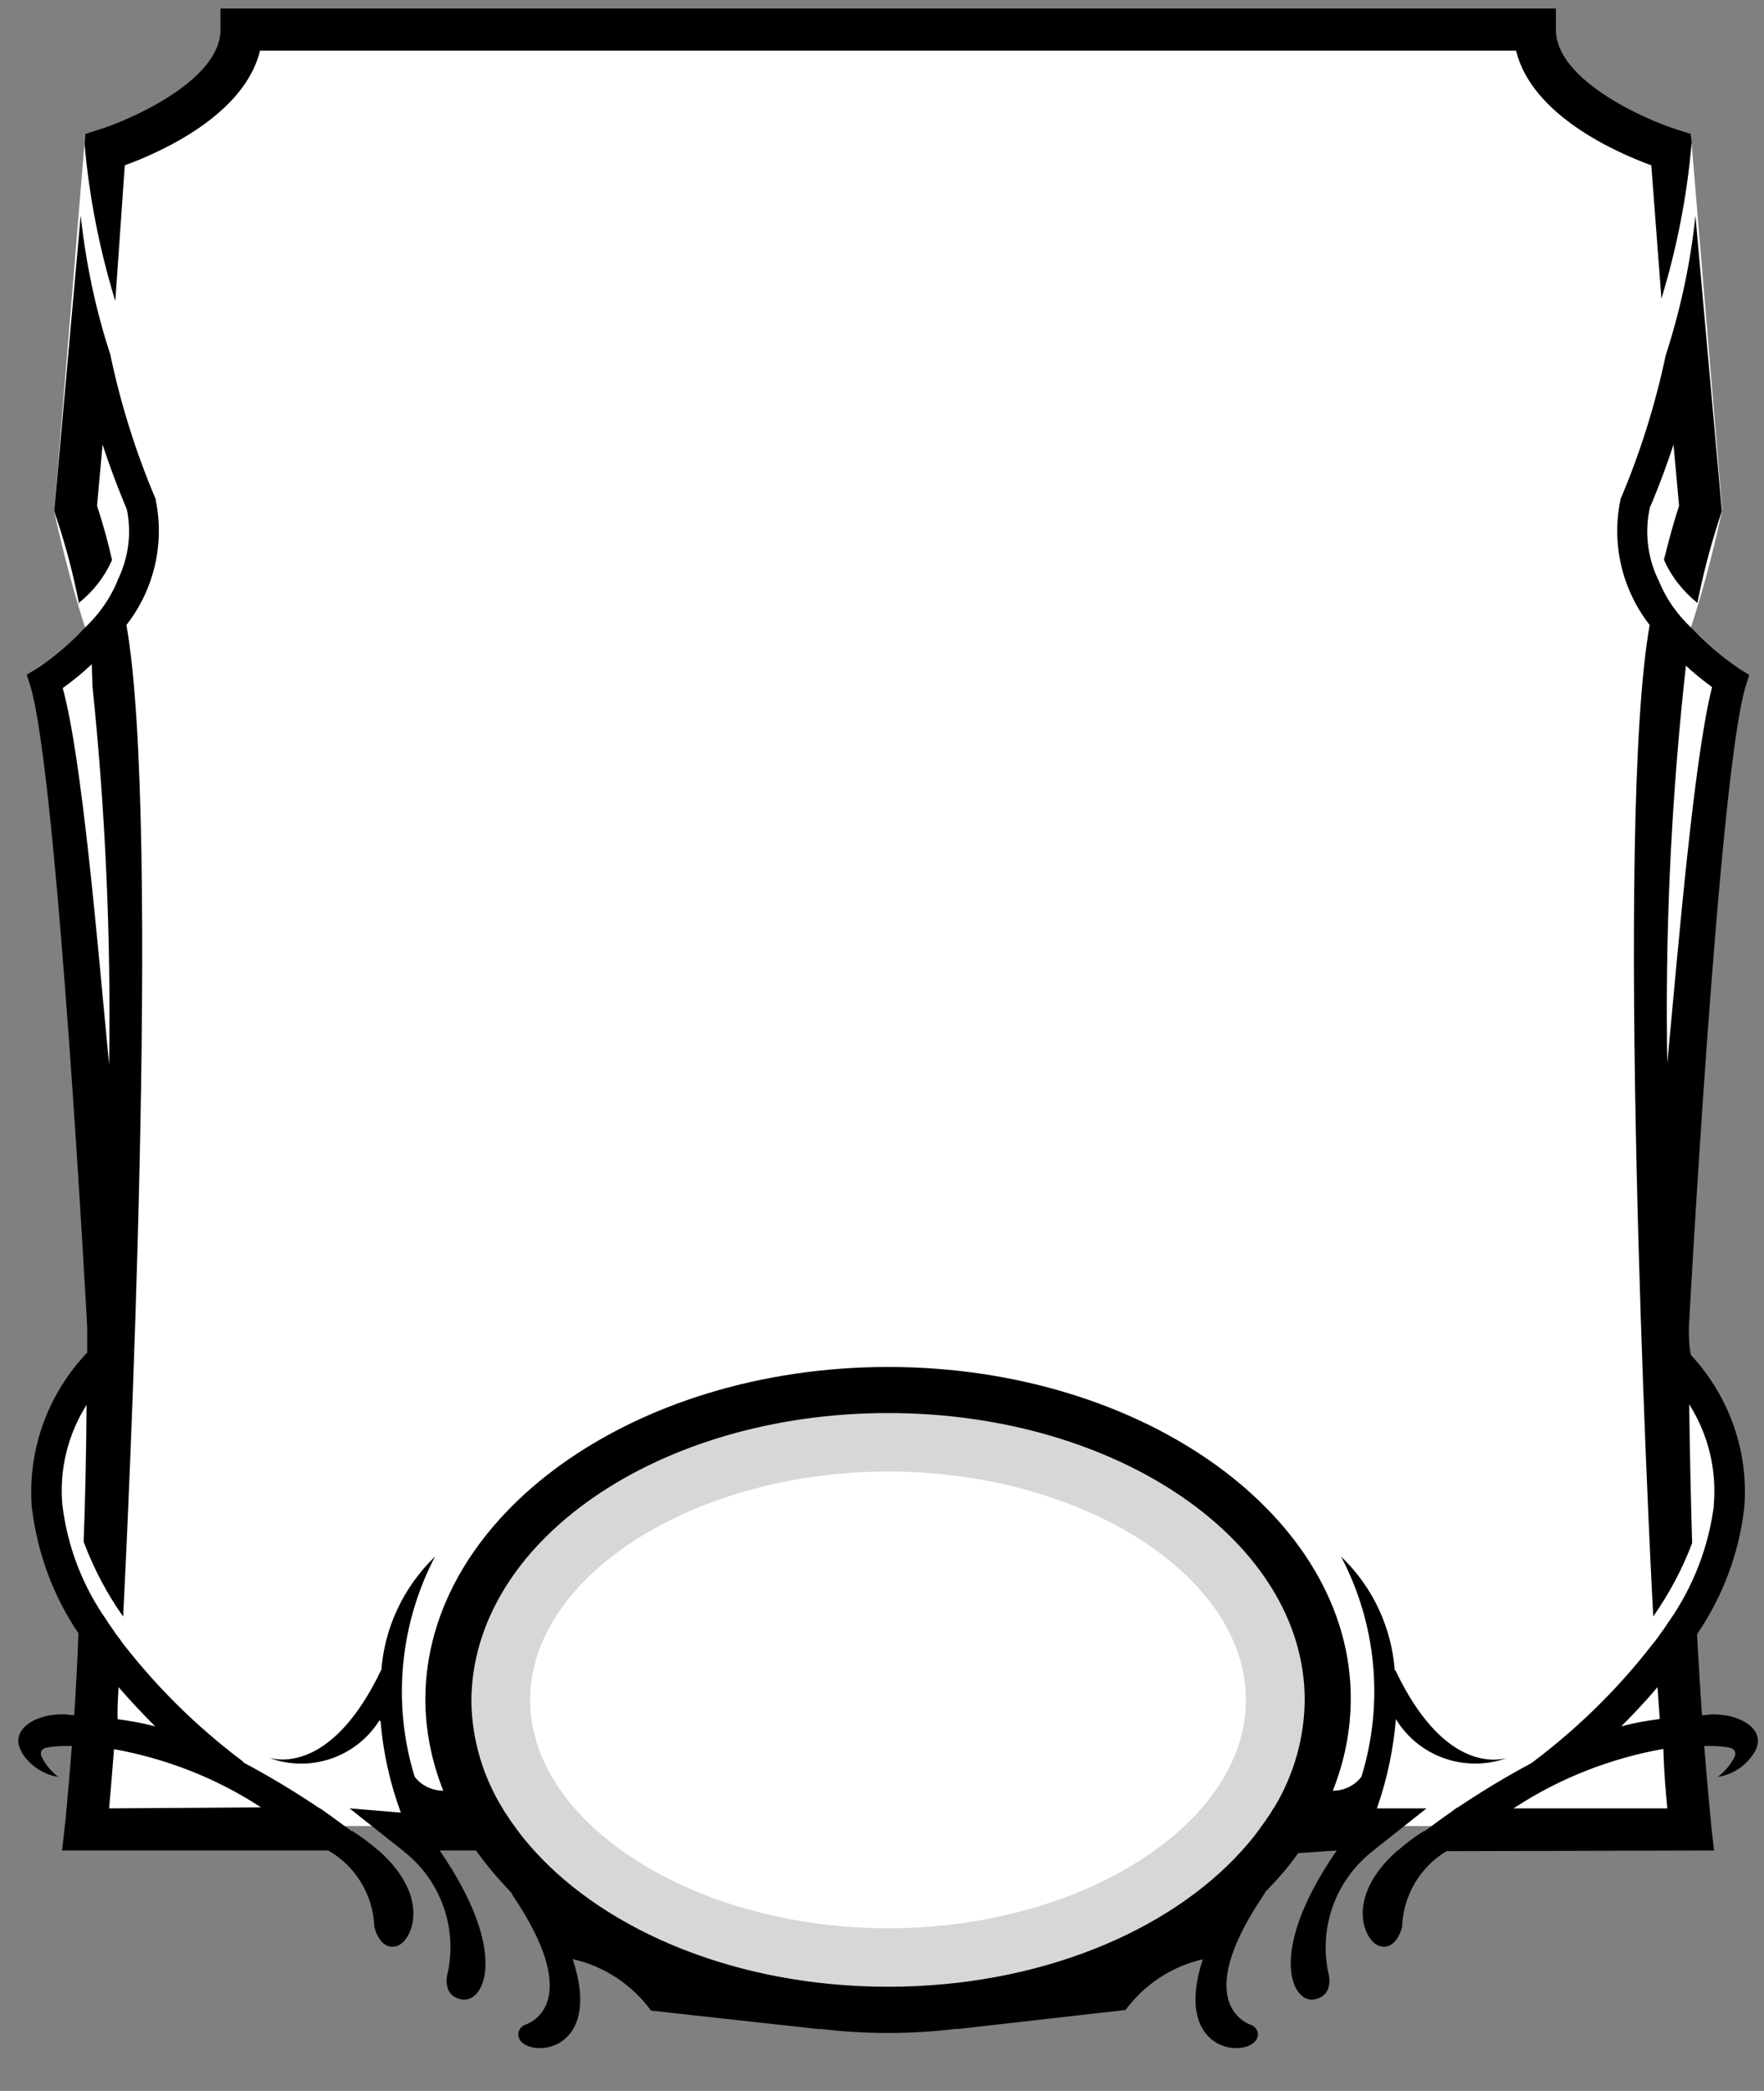 <?xml version="1.0" encoding="UTF-8"?>
<!DOCTYPE svg PUBLIC "-//W3C//DTD SVG 1.1//EN" "http://www.w3.org/Graphics/SVG/1.1/DTD/svg11.dtd">
<svg version="1.1" xmlns="http://www.w3.org/2000/svg" xmlns:xlink="http://www.w3.org/1999/xlink" width="54" height="64"  xml:space="preserve" id="attributeBlock6">
    <rect width="100%" height="100%" fill="#808080" stroke="none"/>
    <!-- Generated by PaintCode - http://www.paintcodeapp.com -->
    <path id="attributeBlock6-bezier" stroke="none" fill="rgb(255, 255, 255)" d="M 1.32,20.73 L 1.18,20.02 C 2.54,27.02 3.11,34.16 2.86,41.29 2.82,42.23 -0.31,45.36 3.07,50.42 L 2.79,55.89 51.58,55.89 51.3,50.42 C 54.68,45.36 51.55,42.23 51.55,42.23 L 51.59,42.93 C 51.21,35.81 51.65,28.66 52.89,21.64 L 51.62,19.67 51.7,19.4 C 52.11,18.16 52.45,16.89 52.72,15.61 L 51.76,4.1 C 48.91,5.27 47.07,0.96 47.07,0.96 L 7.3,0.96 C 7.3,0.96 5.46,5.27 2.61,4.1 L 1.66,15.64 1.65,15.62 C 1.93,16.9 2.26,18.16 2.67,19.41 L 1.32,20.73 Z M 1.32,20.73" />
    <ellipse id="attributeBlock6-oval" stroke="none" fill="rgb(255, 255, 255)" cx="27.2" cy="52.07" rx="12.2" ry="8.25" />
    <path id="attributeBlock6-bezier2" stroke="none" fill="rgb(214, 215, 215)" d="M 27.19,61.52 C 34.62,61.52 40.64,57.27 40.64,52.03 40.64,46.79 34.62,42.54 27.19,42.54 19.75,42.54 13.73,46.79 13.73,52.03 13.73,57.27 19.75,61.52 27.19,61.52 Z M 27.19,59.02 C 21.25,59.02 16.23,55.82 16.23,52.03 16.23,48.24 21.25,45.04 27.19,45.04 33.13,45.04 38.14,48.24 38.14,52.03 38.14,55.82 33.13,59.02 27.19,59.02 Z M 27.19,59.02" />
    <path id="attributeBlock6-bezier3" stroke="none" fill="rgb(0, 0, 0)" d="M 1.92,21.06 L 1.96,21.03 C 2.26,20.82 2.54,20.58 2.81,20.33 L 2.83,21 C 3.23,24.85 3.4,28.72 3.34,32.59 2.98,28.82 2.51,23.2 1.92,21.06 Z M 3.49,53.54 L 3.45,53.53 C 5.07,53.82 6.62,54.42 7.99,55.32 L 3.34,55.35 C 3.38,54.92 3.43,54.3 3.49,53.54 Z M 3.63,51.64 C 4.01,52.08 4.39,52.48 4.75,52.84 L 4.75,52.84 C 4.37,52.74 3.98,52.67 3.6,52.62 3.59,52.31 3.61,51.98 3.63,51.64 Z M 0.67,53.63 L 0.66,53.63 C 0.91,54.04 1.33,54.32 1.8,54.39 L 1.79,54.39 C 1.59,54.24 1.42,54.05 1.3,53.82 1.19,53.63 1.28,53.54 1.39,53.5 1.48,53.48 1.56,53.47 1.64,53.46 L 1.65,53.46 C 1.83,53.44 2.02,53.44 2.2,53.44 2.08,54.96 1.99,55.88 1.98,55.93 L 1.9,56.64 10.07,56.64 10.05,56.64 C 10.89,57.12 11.42,58 11.46,58.97 11.46,58.99 11.63,59.73 12.16,59.56 12.62,59.4 13.21,58.07 11.59,56.64 L 11.59,56.64 11.58,56.63 11.56,56.62 C 11.32,56.41 11.05,56.21 10.78,56.04 L 10.77,56.05 C 10.5,55.86 10.24,55.66 9.97,55.47 L 9.8,55.35 9.79,55.35 9.71,55.3 C 8.98,54.81 8.23,54.36 7.46,53.95 L 7.43,53.91 C 5.98,52.82 4.69,51.54 3.6,50.09 L 3.72,50.25 C 3.72,50.25 3.71,50.23 3.69,50.2 3.58,50.06 3.48,49.92 3.39,49.78 3.35,49.73 3.32,49.68 3.29,49.63 L 3.27,49.6 C 2.53,48.55 2.06,47.33 1.91,46.06 L 1.91,46.08 C 1.81,45 2.07,43.92 2.65,43 2.64,44.46 2.61,45.88 2.56,47.2 L 2.58,47.24 C 2.88,48.03 3.28,48.79 3.77,49.48 3.9,46.95 4.95,25.22 3.87,19.13 L 3.87,19.13 C 4.72,18.04 5.05,16.63 4.76,15.27 L 4.78,15.31 C 4.17,13.88 3.7,12.39 3.38,10.87 L 3.39,10.89 C 2.93,9.5 2.63,8.06 2.47,6.6 L 1.66,15.64 1.7,15.77 1.75,15.92 C 2.03,16.76 2.25,17.61 2.42,18.48 L 2.39,18.47 C 2.84,18.12 3.2,17.66 3.43,17.14 3.3,16.56 3.14,16 2.97,15.48 L 3.14,13.61 C 3.49,14.67 3.84,15.49 3.87,15.56 L 3.88,15.58 C 4.04,16.33 3.93,17.11 3.58,17.8 L 3.61,17.75 C 3.38,18.31 3.03,18.81 2.59,19.22 L 2.58,19.23 C 2.16,19.69 1.68,20.09 1.17,20.44 L 0.82,20.65 0.93,21 C 1.76,23.71 2.67,40.63 2.67,40.63 2.67,40.89 2.67,41.15 2.67,41.4 L 2.68,41.39 C 1.47,42.65 0.85,44.36 0.97,46.1 L 0.98,46.18 C 1.15,47.55 1.63,48.85 2.4,49.99 2.37,50.93 2.32,51.76 2.27,52.5 2.21,52.49 2.14,52.49 2.09,52.49 L 2.09,52.48 C 1.11,52.4 0.25,52.95 0.67,53.63 Z M 3.53,9.21 L 3.5,9.12 C 3.04,7.59 2.73,6.02 2.59,4.42 L 2.61,4.1 3.02,3.97 C 3.99,3.67 6.75,2.46 6.75,0.91 L 6.75,0.26 47.63,0.26 47.63,0.91 C 47.63,2.46 50.38,3.67 51.35,3.97 L 51.76,4.1 51.79,4.38 51.78,4.42 C 51.64,6.02 51.33,7.6 50.86,9.14 L 50.55,5.06 C 49.48,4.67 46.89,3.53 46.41,1.55 L 7.96,1.55 C 7.48,3.53 4.89,4.67 3.82,5.06 L 3.53,9.21 Z M 51.61,20.38 L 51.57,20.34 C 51.84,20.59 52.12,20.82 52.41,21.03 51.86,23.2 51.39,28.81 51.04,32.54 L 51.04,32.59 C 50.97,28.73 51.14,24.86 51.54,21.02 M 46.33,55.35 L 46.38,55.32 C 47.76,54.42 49.3,53.82 50.92,53.53 50.94,54.3 51,54.92 51.04,55.35 L 46.33,55.35 Z M 50.74,51.64 C 50.76,51.98 50.79,52.31 50.81,52.61 L 50.77,52.62 C 50.39,52.67 50,52.74 49.63,52.84 49.99,52.48 50.37,52.08 50.74,51.64 Z M 49.61,15.26 L 49.61,15.28 C 49.32,16.63 49.65,18.04 50.5,19.13 49.42,25.22 50.47,46.95 50.61,49.48 L 50.6,49.49 C 51.09,48.79 51.5,48.03 51.8,47.23 51.76,45.88 51.73,44.46 51.71,42.98 L 51.72,43 C 52.3,43.92 52.56,45 52.46,46.09 L 52.47,46.05 C 52.31,47.33 51.84,48.55 51.11,49.6 51.05,49.68 51.02,49.73 50.99,49.78 50.89,49.92 50.79,50.06 50.69,50.2 L 50.65,50.25 50.65,50.25 50.56,50.36 C 49.45,51.79 48.14,53.05 46.67,54.12 L 46.91,53.95 C 46.14,54.36 45.39,54.81 44.66,55.3 L 44.57,55.35 44.41,55.47 C 44.13,55.66 43.87,55.86 43.61,56.05 L 43.59,56.04 43.61,56.03 C 43.32,56.21 43.05,56.41 42.79,56.64 L 42.78,56.64 42.78,56.64 C 41.16,58.07 41.75,59.4 42.22,59.56 42.74,59.73 42.92,58.99 42.92,58.99 L 42.92,59.02 C 42.94,58.05 43.45,57.16 44.28,56.66 L 52.47,56.64 52.39,55.93 C 52.39,55.88 52.29,54.96 52.17,53.44 52.36,53.44 52.54,53.44 52.73,53.46 L 52.73,53.46 C 52.82,53.47 52.9,53.48 52.98,53.5 53.09,53.54 53.18,53.63 53.07,53.83 L 53.07,53.83 C 52.95,54.05 52.78,54.24 52.58,54.39 L 52.57,54.39 C 53.05,54.32 53.46,54.04 53.71,53.63 54.12,52.95 53.26,52.41 52.28,52.48 L 52.29,52.49 C 52.23,52.49 52.17,52.49 52.1,52.5 52.05,51.76 52,50.93 51.95,50.03 L 51.97,49.99 C 52.74,48.85 53.23,47.55 53.39,46.19 L 53.39,46.2 C 53.55,44.47 52.95,42.75 51.76,41.47 51.7,41.15 51.7,40.89 51.7,40.63 51.7,40.63 52.61,23.71 53.44,21 L 53.55,20.66 53.24,20.47 53.2,20.44 C 52.69,20.09 52.22,19.69 51.79,19.23 L 51.78,19.22 C 51.34,18.81 50.99,18.31 50.77,17.75 L 50.76,17.74 C 50.43,17.05 50.34,16.27 50.51,15.52 50.53,15.49 50.88,14.67 51.23,13.61 L 51.4,15.48 C 51.23,16 51.08,16.56 50.94,17.12 L 50.94,17.14 C 51.17,17.66 51.53,18.11 51.98,18.47 L 51.96,18.46 C 52.13,17.6 52.35,16.75 52.62,15.92 L 52.71,15.64 51.9,6.59 51.9,6.61 C 51.75,8.06 51.44,9.49 50.99,10.88 L 50.99,10.88 C 50.67,12.4 50.2,13.89 49.59,15.32 M 27.19,60.81 C 22.61,60.81 18.61,59.14 16.35,56.64 16.17,56.44 16,56.24 15.84,56.02 15.82,56 15.81,55.98 15.8,55.96 L 15.79,55.95 C 15.64,55.75 15.51,55.55 15.38,55.35 L 15.41,55.39 C 14.79,54.4 14.45,53.26 14.43,52.09 14.43,47.19 20.15,43.25 27.19,43.25 34.22,43.25 39.94,47.19 39.94,52.03 L 39.94,51.98 C 39.94,53.15 39.62,54.3 39.02,55.3 L 38.99,55.34 C 38.86,55.56 38.72,55.76 38.57,55.96 38.56,55.98 38.55,56 38.53,56.02 38.37,56.24 38.2,56.44 38.02,56.64 35.77,59.14 31.76,60.81 27.19,60.81 Z M 42.04,56.64 L 43.67,55.35 42.15,55.35 42.17,55.29 C 42.48,54.4 42.67,53.46 42.74,52.51 L 42.72,52.6 C 43.42,53.77 44.85,54.27 46.13,53.81 45.76,53.91 44.15,54.15 42.71,51.11 L 42.7,51.13 42.7,51.17 C 42.61,49.83 42.03,48.58 41.06,47.65 L 41.03,47.6 C 42.14,49.68 42.37,52.12 41.68,54.37 L 41.67,54.39 C 41.46,54.66 41.14,54.81 40.8,54.81 L 40.8,54.81 C 41.16,53.91 41.35,52.95 41.35,51.98 41.35,46.41 34.99,41.84 27.19,41.84 19.38,41.84 13.02,46.41 13.02,52.03 L 13.02,51.98 C 13.02,52.95 13.21,53.91 13.57,54.81 L 13.58,54.81 C 13.24,54.81 12.91,54.66 12.7,54.39 L 12.69,54.37 C 12,52.12 12.24,49.68 13.34,47.6 L 13.31,47.65 C 12.35,48.58 11.76,49.83 11.67,51.17 L 11.67,51.11 C 10.22,54.15 8.61,53.91 8.22,53.8 L 8.2,53.79 C 9.47,54.28 10.9,53.8 11.62,52.65 L 11.65,52.69 C 11.73,53.65 11.94,54.58 12.27,55.48 L 10.7,55.35 12.33,56.64 12.34,56.64 12.35,56.66 C 13.46,57.52 13.99,58.94 13.72,60.32 13.73,60.29 13.45,61.09 14.15,61.2 14.82,61.31 15.61,59.77 13.46,56.64 L 14.58,56.64 14.53,56.58 C 14.84,57.02 15.18,57.43 15.55,57.82 L 15.65,57.93 C 15.65,57.93 15.67,57.96 15.7,58.02 17.99,61.42 16.09,61.97 16.08,61.97 L 16.08,61.97 C 15.92,62.03 15.83,62.2 15.88,62.36 15.89,62.39 15.9,62.41 15.91,62.43 16.27,63.01 18.47,62.79 17.53,59.96 L 17.56,59.97 C 18.51,60.19 19.35,60.75 19.93,61.54 L 25.1,62.11 25.06,62.09 25.03,62.09 C 26.46,62.27 27.91,62.27 29.34,62.09 L 29.27,62.11 34.46,61.52 34.44,61.54 C 35.02,60.75 35.86,60.19 36.82,59.97 35.9,62.79 38.1,63.01 38.46,62.43 L 38.46,62.43 C 38.55,62.29 38.51,62.1 38.36,62.01 38.34,61.99 38.32,61.98 38.3,61.98 38.29,61.97 36.38,61.42 38.67,58.02 38.71,57.96 38.73,57.93 38.73,57.93 L 38.72,57.92 38.7,57.94 C 39.08,57.56 39.43,57.16 39.74,56.72 L 40.92,56.64 C 38.76,59.77 39.56,61.31 40.22,61.2 40.92,61.08 40.64,60.29 40.64,60.29 L 40.64,60.26 C 40.39,58.87 40.95,57.47 42.07,56.62" />
</svg>
